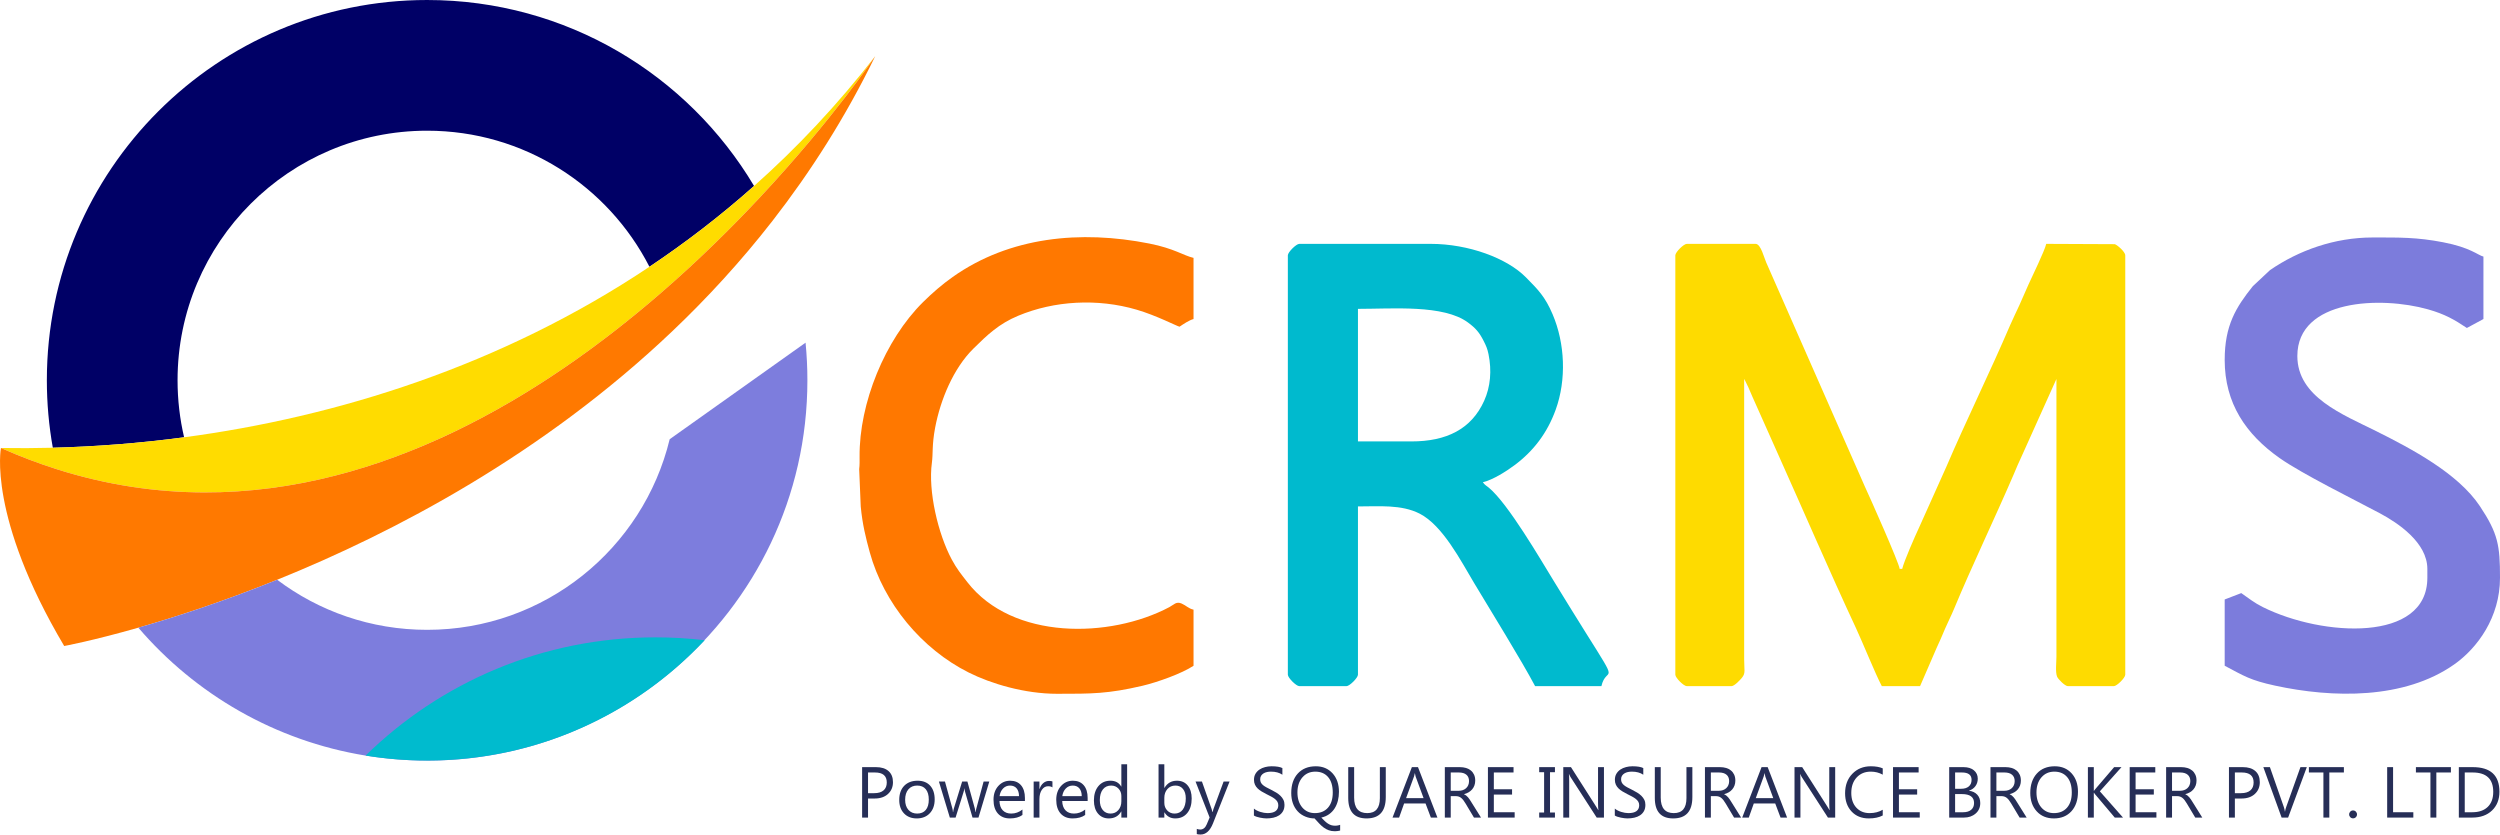 <?xml version="1.0" encoding="UTF-8"?>
<!DOCTYPE svg PUBLIC "-//W3C//DTD SVG 1.1//EN" "http://www.w3.org/Graphics/SVG/1.1/DTD/svg11.dtd">
<!-- Creator: CorelDRAW 2021 (64-Bit) -->
<svg xmlns="http://www.w3.org/2000/svg" xml:space="preserve" width="72.148mm" height="24.084mm" version="1.1" style="shape-rendering:geometricPrecision; text-rendering:geometricPrecision; image-rendering:optimizeQuality; fill-rule:evenodd; clip-rule:evenodd"
viewBox="0 0 7200.59 2403.66"
 xmlns:xlink="http://www.w3.org/1999/xlink"
 xmlns:xodm="http://www.corel.com/coreldraw/odm/2003">
 <defs>
  <style type="text/css">
   <![CDATA[
    .fil0 {fill:#000066}
    .fil6 {fill:#00BACE}
    .fil4 {fill:#00BBCE}
    .fil7 {fill:#7C7CDC}
    .fil3 {fill:#7D7DDD}
    .fil5 {fill:#FEDB00}
    .fil8 {fill:#FF7800}
    .fil2 {fill:#FF7900}
    .fil1 {fill:#FFDC00}
    .fil9 {fill:#262E57;fill-rule:nonzero}
   ]]>
  </style>
 </defs>
 <g id="Layer_x0020_1">
  <g id="_2196984073856">
   <path class="fil0" d="M511.41 1095.27c0,-396.99 321.82,-718.81 718.81,-718.81 279.27,0 521.34,159.27 640.34,391.91 103.59,-69.21 204.42,-146.57 301.34,-232.76 -191.03,-320.73 -541.27,-535.6 -941.69,-535.6 -604.89,0 -1095.27,490.37 -1095.27,1095.27 0,66.32 5.89,131.26 17.19,194.32 121.71,-3.16 248.45,-12.76 378.12,-30.07 -12.33,-52.75 -18.85,-107.74 -18.85,-164.25z"/>
   <path class="fil1" d="M530.26 1259.51c-129.67,17.31 -256.41,26.91 -378.12,30.07 -50.73,1.33 -100.6,1.54 -149.43,0.71 54.51,24.26 108.71,44.76 162.51,61.76 144.04,45.49 285.33,65.88 422.69,66.24 514.61,1.33 974.12,-278.63 1315.87,-574.58 107.8,-93.34 203.87,-188.28 286.25,-276.47 209.69,-224.48 330.75,-405.33 330.75,-405.33 -108.37,139.87 -225.45,263.96 -348.87,373.7 -96.93,86.19 -197.76,163.55 -301.34,232.76 -426.87,285.27 -900.53,432.49 -1340.3,491.15z"/>
   <path class="fil2" d="M1903.78 843.7c-341.74,295.96 -801.26,575.91 -1315.87,574.58 -137.37,-0.36 -278.66,-20.75 -422.69,-66.24 -53.8,-17 -108,-37.5 -162.51,-61.76 0,0 -39.3,196.89 182.16,570.37 0,0 80.62,-14.78 213.59,-52.79 105.18,-30.07 243.13,-74.67 399.83,-138 338.56,-136.82 764.66,-361.04 1137.08,-714.84 101.45,-96.38 198.93,-202.38 289.56,-318.85 110.51,-142.02 210.85,-299.6 295.86,-474.29 0,0 -121.06,180.85 -330.75,405.33 -82.39,88.2 -178.46,183.14 -286.25,276.47z"/>
   <path class="fil3" d="M2325.49 1095.27c0,-36.54 -1.79,-72.66 -5.29,-108.28l-391.35 278.06c-76.29,315.05 -360.14,549.02 -698.64,549.02 -162.11,0 -311.68,-53.66 -431.94,-144.2 -156.7,63.32 -294.65,107.93 -399.83,138 164.43,191.75 394.03,326 654.47,368.38 667.83,108.7 1272.57,-407.51 1272.57,-1080.99z"/>
   <path class="fil4" d="M1230.22 2190.54c315.33,0 599.52,-133.25 799.36,-346.51 -46.52,-5.51 -93.85,-8.34 -141.86,-8.34 -324.96,0 -619.59,129.88 -834.8,340.57 57.72,9.39 116.94,14.28 177.3,14.28z"/>
   <path class="fil5" d="M4825.35 735.42l0 1207.81c0,8.96 24.07,33.04 33.03,33.04l128.5 0c8.7,0 25.18,-17.87 30.57,-24.5 10.79,-13.29 6.19,-21.27 6.14,-52.6l0 -807.65c0.51,0.73 1.15,1.08 1.33,2.34 0.2,1.27 1.06,1.85 1.33,2.36l9.61 19.75c5.02,10.63 7.07,17.68 12.17,28.21l74.75 167.55c72.32,160.99 148.97,339.21 222.65,496.9 20.05,42.94 55.7,131.82 74.65,167.65l110.13 0 47.73 -110.14c8.79,-18.12 16.13,-36.33 24.65,-56.12 8.31,-19.3 17.04,-35.93 25.19,-55.56 51.62,-124.22 117.41,-260.95 171.48,-386.54 8.52,-19.79 15.85,-37.99 24.65,-56.13l99.11 -220.26 0 800.31c0,15.66 -3.45,43.6 1.81,56.94 2.97,7.52 22.98,27.51 31.24,27.51l132.17 0c8.95,0 33.03,-24.08 33.03,-33.04l0 -1207.81c0,-10 -23.04,-30.16 -30.26,-32.15l-197.35 -0.89c-4.85,20.81 -40.38,93.14 -51.34,117.54 -9,20.04 -16.82,38.57 -25.82,58.61 -8.4,18.69 -18.34,38.2 -26.7,57.74 -57.37,134.14 -127.62,276.68 -183.56,407.49l-78.47 174.84c-12.18,26.08 -43.87,98.08 -48.95,119.91l-7.35 0c-1.38,-16.58 -86.64,-208.07 -100.35,-237.39l-283.89 -644.92c-5.84,-12.51 -15.5,-53.83 -30.6,-53.83l-198.25 0c-8.96,0 -33.03,24.07 -33.03,33.03z"/>
   <path class="fil6" d="M4065.42 1271.41l-154.19 0 0 -381.81c100.31,0 246.33,-12.82 316.85,39.24 21.85,16.13 32.73,28.34 45.45,53.67 6.44,12.79 10.48,21.44 13.76,37.64 9.62,47.5 5.65,93.69 -12.43,133.99 -36.77,81.95 -108.83,117.27 -209.46,117.27zm-356.11 -535.99l0 1207.81c0,8.96 24.07,33.04 33.04,33.04l135.83 0c8.96,0 33.04,-24.08 33.04,-33.04l0 -484.59c60.69,0 125.01,-6.05 177.54,20.69 66.67,33.93 119.26,136.85 156.73,199.38 48.95,81.68 137.27,224.35 176.01,297.57l190.9 0c14.39,-61.76 56.3,7.11 -44.77,-153.48 -31.94,-50.76 -60.84,-98.05 -92.61,-149.68 -37.55,-61.03 -131.12,-222.38 -186.8,-268.43 -8.08,-6.69 -11.69,-7.52 -17.24,-15.8 29.55,-6.89 68.35,-32.1 90.78,-48.72 55.71,-41.3 94.95,-93.71 118.97,-160.03 31.33,-86.53 26.95,-190.89 -8.83,-274.85 -21.64,-50.79 -41.54,-70.7 -76.99,-106.57 -54.46,-55.1 -164.98,-96.33 -274.46,-96.33l-378.12 0c-8.97,0 -33.04,24.07 -33.04,33.03z"/>
   <path class="fil7" d="M6407.63 1036.45c0,125.34 61.17,214.4 157.87,282.67 64.22,45.35 214.46,119.56 288.79,159.09 52.47,27.9 137.05,84.62 137.05,160.31l0 25.7c0,186.97 -301.6,169.9 -473.6,84.46 -13.17,-6.54 -20.08,-10.94 -32.29,-19.1 -11.2,-7.5 -20.09,-14.6 -30.09,-21.31l-47.73 18.35 0 190.9c56.24,29.76 73.39,41.69 144.72,57.19 166.63,36.23 372.43,40.19 516.11,-60.83 67.02,-47.12 132.13,-135.7 132.13,-249.67 0,-93.24 -5.54,-127.58 -57.96,-206.37 -62.99,-94.67 -197.4,-165.47 -298.14,-215.81 -96.87,-48.39 -227.61,-98.46 -227.61,-216.59 0,-164.23 241.2,-172.81 376.62,-134.32 48.34,13.73 75.69,29.48 111.65,53.55l47.69 -25.78 0.03 -179.8c-16.78,-4.48 -37.37,-26.16 -116.49,-41.37 -76,-14.6 -125.03,-13.7 -202.9,-13.7 -109.03,0 -212.51,36.97 -295.25,93.9l-49.33 46.12c-49.1,61.19 -81.27,113.54 -81.27,212.41z"/>
   <path class="fil8" d="M3044.84 1998.29c99.93,0 146.09,0.14 245.04,-22.94 43.73,-10.2 114.89,-35.8 147.78,-57.82l0 -161.53c-15,-3.49 -20.53,-11.58 -34.24,-17.63 -15.68,-6.92 -22.38,3.39 -35.46,10.33 -171.1,90.66 -451.7,95.51 -581.7,-71.87 -17.96,-23.12 -30.44,-38.24 -44.92,-65.21 -39.71,-73.98 -68.56,-197.53 -57.28,-278.81 3.59,-25.83 -0.13,-50.76 9.32,-100.82 15.35,-81.28 52.9,-171.19 110.05,-227.69 40.43,-39.98 73.74,-71.73 129.12,-94.82 104.11,-43.42 228.19,-50.62 341.22,-17.53 57.08,16.72 115.26,47.13 123.51,49.04 9.78,-6.55 28.09,-19.16 40.38,-22.03l0 -176.21c-29.55,-6.89 -55.04,-26.95 -127.55,-41.33 -197.14,-39.12 -401.9,-19.83 -566.29,96.41 -30.12,21.29 -58.84,46.2 -85.38,72.48 -109.52,108.43 -183.99,291.18 -182.64,445.13 0.11,12.53 0.39,23.61 -1.14,35.87l4.48 107.66c4.88,50.99 14.25,89.1 26.02,131.84 40.58,147.22 149.4,278.27 285.14,346.3 63.86,32.01 160.49,61.18 254.55,61.18z"/>
   <path class="fil9" d="M2500.13 2299.9l0 54.92 -17.02 0 0 -145.29 39.91 0c15.53,0 27.57,3.77 36.15,11.35 8.54,7.58 12.79,18.22 12.79,32.03 0,13.76 -4.74,25.04 -14.25,33.82 -9.47,8.78 -22.31,13.17 -38.42,13.17l-19.16 0zm0 -74.98l0 59.59 17.84 0c11.73,0 20.72,-2.69 26.88,-8.05 6.19,-5.37 9.27,-12.97 9.27,-22.77 0,-19.19 -11.35,-28.77 -34.03,-28.77l-19.96 0z"/>
   <path id="_1" class="fil9" d="M2640.45 2357.25c-15.32,0 -27.57,-4.85 -36.74,-14.53 -9.12,-9.68 -13.72,-22.55 -13.72,-38.56 0,-17.43 4.77,-31.02 14.28,-40.84 9.54,-9.79 22.41,-14.67 38.63,-14.67 15.46,0 27.53,4.74 36.21,14.29 8.68,9.51 13,22.72 13,39.59 0,16.57 -4.67,29.82 -14.01,39.78 -9.37,9.96 -21.93,14.94 -37.66,14.94zm1.21 -94.63c-10.65,0 -19.09,3.63 -25.32,10.9 -6.22,7.27 -9.33,17.26 -9.33,30.05 0,12.29 3.14,21.97 9.44,29.05 6.29,7.1 14.7,10.66 25.21,10.66 10.76,0 19.02,-3.49 24.8,-10.45 5.77,-6.95 8.64,-16.85 8.64,-29.67 0,-12.97 -2.87,-22.96 -8.64,-29.99 -5.78,-7.06 -14.04,-10.55 -24.8,-10.55z"/>
   <path id="_2" class="fil9" d="M2849.41 2251.07l-31.13 103.75 -17.22 0 -21.38 -74.25c-0.8,-2.87 -1.35,-6.06 -1.63,-9.65l-0.41 0c-0.18,2.46 -0.91,5.57 -2.12,9.44l-23.2 74.46 -16.6 0 -31.44 -103.75 17.43 0 21.48 78.03c0.69,2.35 1.18,5.46 1.42,9.3l0.83 0c0.21,-2.97 0.8,-6.12 1.84,-9.51l23.9 -77.82 15.18 0 21.51 78.24c0.66,2.49 1.18,5.6 1.49,9.3l0.83 0c0.14,-2.63 0.7,-5.74 1.74,-9.3l21.06 -78.24 16.43 0z"/>
   <path id="_3" class="fil9" d="M2952.03 2307.1l-73.26 0c0.28,11.55 3.39,20.47 9.34,26.77 5.95,6.26 14.11,9.41 24.52,9.41 11.69,0 22.42,-3.84 32.24,-11.56l0 15.6c-9.13,6.64 -21.21,9.93 -36.18,9.93 -14.66,0 -26.18,-4.71 -34.55,-14.11 -8.4,-9.44 -12.59,-22.7 -12.59,-39.77 0,-16.16 4.6,-29.3 13.72,-39.46 9.17,-10.17 20.55,-15.26 34.1,-15.26 13.59,0 24.07,4.4 31.51,13.18 7.44,8.74 11.14,20.96 11.14,36.56l0 8.71zm-17.02 -14.08c-0.07,-9.57 -2.39,-17.05 -6.92,-22.41 -4.56,-5.33 -10.9,-7.99 -19.02,-7.99 -7.81,0 -14.49,2.8 -19.95,8.4 -5.47,5.61 -8.85,12.94 -10.14,22l56.03 0z"/>
   <path id="_4" class="fil9" d="M3031.29 2267.88c-2.9,-2.22 -7.09,-3.32 -12.56,-3.32 -7.12,0 -13.03,3.32 -17.8,10.03 -4.74,6.68 -7.13,15.81 -7.13,27.37l0 52.88 -16.64 0 0 -103.75 16.64 0 0 21.38 0.42 0c2.35,-7.31 5.95,-12.97 10.82,-17.09 4.88,-4.08 10.31,-6.13 16.33,-6.13 4.32,0 7.6,0.49 9.92,1.42l0 17.23z"/>
   <path id="_5" class="fil9" d="M3132.7 2307.1l-73.26 0c0.28,11.55 3.39,20.47 9.34,26.77 5.95,6.26 14.11,9.41 24.52,9.41 11.69,0 22.42,-3.84 32.24,-11.56l0 15.6c-9.13,6.64 -21.21,9.93 -36.18,9.93 -14.66,0 -26.18,-4.71 -34.55,-14.11 -8.4,-9.44 -12.59,-22.7 -12.59,-39.77 0,-16.16 4.6,-29.3 13.72,-39.46 9.17,-10.17 20.55,-15.26 34.1,-15.26 13.59,0 24.07,4.4 31.51,13.18 7.44,8.74 11.14,20.96 11.14,36.56l0 8.71zm-17.02 -14.08c-0.07,-9.57 -2.39,-17.05 -6.92,-22.41 -4.56,-5.33 -10.9,-7.99 -19.02,-7.99 -7.81,0 -14.49,2.8 -19.95,8.4 -5.47,5.61 -8.85,12.94 -10.14,22l56.03 0z"/>
   <path id="_6" class="fil9" d="M3246.41 2354.83l-16.64 0 0 -17.64 -0.38 0c-7.71,13.38 -19.61,20.06 -35.69,20.06 -13,0 -23.45,-4.64 -31.23,-13.94 -7.82,-9.27 -11.73,-21.93 -11.73,-37.94 0,-17.16 4.32,-30.89 12.96,-41.23 8.65,-10.34 20.17,-15.5 34.55,-15.5 14.25,0 24.62,5.61 31.13,16.82l0.38 0 0 -64.23 16.64 0 0 153.6zm-16.64 -46.9l0 -15.32c0,-8.37 -2.76,-15.46 -8.3,-21.27 -5.53,-5.81 -12.56,-8.72 -21.06,-8.72 -10.13,0 -18.12,3.7 -23.93,11.14 -5.81,7.44 -8.71,17.71 -8.71,30.82 0,11.97 2.79,21.37 8.36,28.32 5.57,6.92 13.07,10.38 22.45,10.38 9.27,0 16.78,-3.36 22.56,-10.03 5.77,-6.68 8.64,-15.15 8.64,-25.32z"/>
   <path id="_7" class="fil9" d="M3353.94 2339.82l-0.42 0 0 15.01 -16.64 0 0 -153.6 16.64 0 0 68.07 0.42 0c8.15,-13.76 20.12,-20.65 35.86,-20.65 13.28,0 23.72,4.64 31.23,13.94 7.55,9.27 11.31,21.72 11.31,37.32 0,17.37 -4.21,31.27 -12.65,41.71 -8.43,10.41 -19.99,15.64 -34.65,15.64 -13.73,0 -24.07,-5.82 -31.09,-17.44zm-0.42 -41.85l0 14.49c0,8.57 2.76,15.88 8.37,21.86 5.57,5.99 12.62,8.96 21.2,8.96 10.06,0 17.94,-3.84 23.65,-11.56 5.71,-7.71 8.58,-18.39 8.58,-32.13 0,-11.56 -2.66,-20.58 -8.02,-27.15 -5.33,-6.54 -12.56,-9.83 -21.66,-9.83 -9.68,0 -17.43,3.36 -23.3,10.07 -5.88,6.75 -8.82,15.15 -8.82,25.28z"/>
   <path id="_8" class="fil9" d="M3541.45 2251.07l-47.73 120.35c-8.5,21.52 -20.47,32.24 -35.86,32.24 -4.33,0 -7.92,-0.45 -10.83,-1.32l0 -14.9c3.56,1.21 6.85,1.83 9.82,1.83 8.37,0 14.66,-4.98 18.85,-14.97l8.29 -19.68 -40.53 -103.55 18.43 0 28.08 79.85c0.35,1.01 1.04,3.63 2.11,7.89l0.63 0c0.34,-1.63 1,-4.19 2.01,-7.71l29.5 -80.03 17.22 0z"/>
   <path id="_9" class="fil9" d="M3611.56 2348.95l0 -20.06c2.32,2.04 5.08,3.84 8.26,5.47 3.21,1.62 6.61,3 10.13,4.11 3.56,1.11 7.13,1.97 10.69,2.59 3.59,0.59 6.92,0.9 9.93,0.9 10.48,0 18.29,-1.94 23.48,-5.85 5.15,-3.87 7.74,-9.47 7.74,-16.74 0,-3.94 -0.87,-7.34 -2.59,-10.24 -1.73,-2.9 -4.11,-5.57 -7.13,-7.95 -3.04,-2.42 -6.64,-4.7 -10.79,-6.92 -4.18,-2.18 -8.64,-4.49 -13.45,-6.92 -5.05,-2.55 -9.79,-5.19 -14.18,-7.81 -4.39,-2.62 -8.19,-5.53 -11.45,-8.71 -3.25,-3.18 -5.78,-6.79 -7.64,-10.79 -1.87,-4.01 -2.79,-8.72 -2.79,-14.11 0,-6.65 1.45,-12.39 4.35,-17.3 2.9,-4.91 6.75,-8.92 11.45,-12.11 4.74,-3.18 10.14,-5.53 16.19,-7.09 6.02,-1.56 12.21,-2.36 18.46,-2.36 14.32,0 24.77,1.73 31.34,5.19l0 19.16c-8.57,-5.95 -19.61,-8.92 -33.02,-8.92 -3.74,0 -7.44,0.38 -11.18,1.14 -3.69,0.8 -7.02,2.08 -9.92,3.8 -2.9,1.77 -5.26,4.05 -7.1,6.82 -1.83,2.76 -2.72,6.12 -2.72,10.13 0,3.7 0.69,6.92 2.08,9.62 1.38,2.69 3.42,5.15 6.12,7.4 2.69,2.22 6.02,4.39 9.89,6.47 3.87,2.12 8.37,4.39 13.42,6.89 5.22,2.59 10.13,5.29 14.8,8.12 4.67,2.83 8.74,5.99 12.24,9.41 3.53,3.45 6.3,7.26 8.37,11.45 2.08,4.18 3.07,8.99 3.07,14.38 0,7.17 -1.38,13.25 -4.18,18.19 -2.8,4.98 -6.61,9.02 -11.34,12.11 -4.78,3.11 -10.28,5.36 -16.47,6.75 -6.23,1.38 -12.76,2.08 -19.68,2.08 -2.28,0 -5.12,-0.18 -8.5,-0.56 -3.35,-0.38 -6.82,-0.9 -10.34,-1.63 -3.49,-0.69 -6.82,-1.59 -9.96,-2.62 -3.15,-1.04 -5.68,-2.22 -7.58,-3.49z"/>
   <path id="_10" class="fil9" d="M3786.18 2357.25c-4.32,0 -8.72,-0.42 -13.18,-1.25 -4.46,-0.87 -8.78,-2.15 -12.96,-3.87 -4.18,-1.7 -8.19,-3.84 -12.01,-6.37 -3.83,-2.53 -7.3,-5.5 -10.37,-8.89 -12.39,-13.48 -18.57,-31.16 -18.57,-52.98 0,-23.45 6.3,-42.1 18.85,-55.93 12.72,-13.9 30.05,-20.89 52.08,-20.89 19.75,0 35.73,6.78 48.05,20.27 12.28,13.52 18.43,31.2 18.43,53.02 0,9.16 -1.04,17.84 -3.08,25.98 -2.08,8.12 -5.18,15.49 -9.37,22.03 -4.18,6.57 -9.47,12.11 -15.8,16.67 -6.37,4.57 -13.87,7.81 -22.52,9.79 3.52,3.77 6.81,7.13 9.89,10.03 3.07,2.9 6.16,5.36 9.23,7.34 3.04,2.01 6.26,3.49 9.54,4.53 3.32,1 6.99,1.52 10.97,1.52 1.07,0 2.25,-0.07 3.52,-0.17 1.29,-0.11 2.59,-0.25 3.91,-0.49 1.32,-0.24 2.59,-0.52 3.8,-0.83 1.21,-0.31 2.32,-0.66 3.35,-1.07l0 16.43c-1.11,0.34 -2.32,0.62 -3.66,0.86 -1.35,0.25 -2.69,0.45 -4.08,0.63 -1.39,0.14 -2.76,0.27 -4.11,0.38 -1.35,0.1 -2.59,0.17 -3.74,0.17 -6.5,0 -12.31,-0.97 -17.5,-2.9 -5.15,-1.91 -10,-4.56 -14.49,-7.88 -4.5,-3.35 -8.82,-7.27 -13,-11.73 -4.18,-4.46 -8.57,-9.23 -13.17,-14.38zm2.21 -134.74c-15.25,0 -27.63,5.5 -37.18,16.5 -9.51,11.03 -14.28,25.49 -14.28,43.36 0,17.84 4.63,32.27 13.87,43.26 9.33,10.9 21.48,16.33 36.38,16.33 15.95,0 28.5,-5.19 37.7,-15.6 9.2,-10.41 13.77,-24.97 13.77,-43.68 0,-19.26 -4.43,-34.06 -13.35,-44.47 -8.92,-10.48 -21.24,-15.7 -36.91,-15.7z"/>
   <path id="_11" class="fil9" d="M3991.33 2296.06c0,40.78 -18.39,61.19 -55.23,61.19 -35.24,0 -52.88,-19.61 -52.88,-58.86l0 -88.85 17.02 0 0 87.75c0,29.77 12.59,44.68 37.7,44.68 24.24,0 36.38,-14.39 36.38,-43.16l0 -89.26 17.02 0 0 86.53z"/>
   <path id="_12" class="fil9" d="M4140.09 2354.83l-18.85 0 -15.39 -40.74 -61.63 0 -14.49 40.74 -18.92 0 55.72 -145.29 17.64 0 55.93 145.29zm-39.84 -56.03l-22.79 -61.91c-0.73,-2.04 -1.49,-5.29 -2.22,-9.72l-0.41 0c-0.66,4.12 -1.46,7.34 -2.33,9.72l-22.62 61.91 50.36 0z"/>
   <path id="_13" class="fil9" d="M4265.63 2354.83l-20.27 0 -24.34 -40.74c-2.22,-3.77 -4.36,-6.99 -6.47,-9.68 -2.12,-2.66 -4.26,-4.85 -6.44,-6.51 -2.22,-1.7 -4.56,-2.93 -7.09,-3.7 -2.53,-0.79 -5.4,-1.18 -8.58,-1.18l-13.97 0 0 61.81 -17.02 0 0 -145.29 43.37 0c6.33,0 12.21,0.8 17.57,2.39 5.36,1.6 10.03,3.98 13.97,7.23 3.98,3.25 7.06,7.31 9.27,12.11 2.25,4.85 3.35,10.48 3.35,16.99 0,5.05 -0.76,9.72 -2.29,13.93 -1.52,4.22 -3.66,7.99 -6.47,11.28 -2.79,3.32 -6.19,6.16 -10.13,8.47 -3.97,2.32 -8.4,4.15 -13.35,5.43l0 0.38c2.47,1.11 4.57,2.32 6.37,3.7 1.77,1.42 3.49,3.04 5.08,4.95 1.63,1.87 3.25,4.01 4.85,6.43 1.59,2.39 3.35,5.15 5.29,8.33l27.29 43.68zm-87.16 -129.9l0 52.71 23.1 0c4.25,0 8.19,-0.65 11.8,-1.94 3.63,-1.28 6.75,-3.11 9.37,-5.53 2.62,-2.39 4.7,-5.33 6.19,-8.82 1.49,-3.45 2.22,-7.37 2.22,-11.69 0,-7.78 -2.49,-13.83 -7.54,-18.19 -5.02,-4.35 -12.32,-6.54 -21.83,-6.54l-23.31 0z"/>
   <polygon id="_14" class="fil9" points="4362.57,2354.83 4285.58,2354.83 4285.58,2209.53 4359.35,2209.53 4359.35,2224.92 4302.6,2224.92 4302.6,2273.28 4355.1,2273.28 4355.1,2288.56 4302.6,2288.56 4302.6,2339.44 4362.57,2339.44 "/>
   <polygon id="_15" class="fil9" points="4478.6,2209.53 4478.6,2224.13 4464.42,2224.13 4464.42,2340.23 4478.6,2340.23 4478.6,2354.83 4433.23,2354.83 4433.23,2340.23 4447.4,2340.23 4447.4,2224.13 4433.23,2224.13 4433.23,2209.53 "/>
   <path id="_16" class="fil9" d="M4619.77 2354.83l-20.89 0 -74.77 -115.82c-1.9,-2.9 -3.45,-5.95 -4.66,-9.1l-0.59 0c0.52,3.11 0.79,9.75 0.79,19.96l0 104.96 -17.02 0 0 -145.29 22.11 0 72.73 113.99c3.04,4.7 5.02,7.95 5.88,9.72l0.42 0c-0.69,-4.19 -1.04,-11.32 -1.04,-21.38l0 -102.34 17.05 0 0 145.29z"/>
   <path id="_17" class="fil9" d="M4651.04 2348.95l0 -20.06c2.32,2.04 5.08,3.84 8.26,5.47 3.21,1.62 6.61,3 10.13,4.11 3.56,1.11 7.13,1.97 10.69,2.59 3.59,0.59 6.92,0.9 9.93,0.9 10.48,0 18.29,-1.94 23.48,-5.85 5.15,-3.87 7.74,-9.47 7.74,-16.74 0,-3.94 -0.87,-7.34 -2.59,-10.24 -1.73,-2.9 -4.11,-5.57 -7.13,-7.95 -3.04,-2.42 -6.64,-4.7 -10.79,-6.92 -4.18,-2.18 -8.64,-4.49 -13.45,-6.92 -5.05,-2.55 -9.79,-5.19 -14.18,-7.81 -4.39,-2.62 -8.19,-5.53 -11.45,-8.71 -3.25,-3.18 -5.78,-6.79 -7.64,-10.79 -1.87,-4.01 -2.79,-8.72 -2.79,-14.11 0,-6.65 1.45,-12.39 4.35,-17.3 2.9,-4.91 6.75,-8.92 11.45,-12.11 4.74,-3.18 10.14,-5.53 16.19,-7.09 6.02,-1.56 12.21,-2.36 18.46,-2.36 14.32,0 24.77,1.73 31.34,5.19l0 19.16c-8.57,-5.95 -19.61,-8.92 -33.02,-8.92 -3.74,0 -7.44,0.38 -11.18,1.14 -3.69,0.8 -7.02,2.08 -9.92,3.8 -2.9,1.77 -5.26,4.05 -7.1,6.82 -1.83,2.76 -2.72,6.12 -2.72,10.13 0,3.7 0.69,6.92 2.08,9.62 1.38,2.69 3.42,5.15 6.12,7.4 2.69,2.22 6.02,4.39 9.89,6.47 3.87,2.12 8.37,4.39 13.42,6.89 5.22,2.59 10.13,5.29 14.8,8.12 4.67,2.83 8.74,5.99 12.24,9.41 3.53,3.45 6.3,7.26 8.37,11.45 2.08,4.18 3.07,8.99 3.07,14.38 0,7.17 -1.38,13.25 -4.18,18.19 -2.8,4.98 -6.61,9.02 -11.34,12.11 -4.78,3.11 -10.28,5.36 -16.47,6.75 -6.23,1.38 -12.76,2.08 -19.68,2.08 -2.28,0 -5.12,-0.18 -8.5,-0.56 -3.35,-0.38 -6.82,-0.9 -10.34,-1.63 -3.49,-0.69 -6.82,-1.59 -9.96,-2.62 -3.15,-1.04 -5.68,-2.22 -7.58,-3.49z"/>
   <path id="_18" class="fil9" d="M4874.38 2296.06c0,40.78 -18.39,61.19 -55.23,61.19 -35.24,0 -52.88,-19.61 -52.88,-58.86l0 -88.85 17.02 0 0 87.75c0,29.77 12.59,44.68 37.7,44.68 24.24,0 36.38,-14.39 36.38,-43.16l0 -89.26 17.02 0 0 86.53z"/>
   <path id="_19" class="fil9" d="M5014.83 2354.83l-20.27 0 -24.34 -40.74c-2.22,-3.77 -4.36,-6.99 -6.47,-9.68 -2.12,-2.66 -4.26,-4.85 -6.44,-6.51 -2.22,-1.7 -4.56,-2.93 -7.09,-3.7 -2.53,-0.79 -5.4,-1.18 -8.58,-1.18l-13.97 0 0 61.81 -17.02 0 0 -145.29 43.37 0c6.33,0 12.21,0.8 17.57,2.39 5.36,1.6 10.03,3.98 13.97,7.23 3.98,3.25 7.06,7.31 9.27,12.11 2.25,4.85 3.35,10.48 3.35,16.99 0,5.05 -0.76,9.72 -2.29,13.93 -1.52,4.22 -3.66,7.99 -6.47,11.28 -2.79,3.32 -6.19,6.16 -10.13,8.47 -3.97,2.32 -8.4,4.15 -13.35,5.43l0 0.38c2.47,1.11 4.57,2.32 6.37,3.7 1.77,1.42 3.49,3.04 5.08,4.95 1.63,1.87 3.25,4.01 4.85,6.43 1.59,2.39 3.35,5.15 5.29,8.33l27.29 43.68zm-87.16 -129.9l0 52.71 23.1 0c4.25,0 8.19,-0.65 11.8,-1.94 3.63,-1.28 6.75,-3.11 9.37,-5.53 2.62,-2.39 4.7,-5.33 6.19,-8.82 1.49,-3.45 2.22,-7.37 2.22,-11.69 0,-7.78 -2.49,-13.83 -7.54,-18.19 -5.02,-4.35 -12.32,-6.54 -21.83,-6.54l-23.31 0z"/>
   <path id="_20" class="fil9" d="M5147.26 2354.83l-18.85 0 -15.39 -40.74 -61.63 0 -14.49 40.74 -18.92 0 55.72 -145.29 17.64 0 55.93 145.29zm-39.84 -56.03l-22.79 -61.91c-0.73,-2.04 -1.49,-5.29 -2.22,-9.72l-0.41 0c-0.66,4.12 -1.46,7.34 -2.33,9.72l-22.62 61.91 50.36 0z"/>
   <path id="_21" class="fil9" d="M5285.76 2354.83l-20.89 0 -74.77 -115.82c-1.9,-2.9 -3.45,-5.95 -4.66,-9.1l-0.59 0c0.52,3.11 0.79,9.75 0.79,19.96l0 104.96 -17.02 0 0 -145.29 22.11 0 72.73 113.99c3.04,4.7 5.02,7.95 5.88,9.72l0.42 0c-0.69,-4.19 -1.04,-11.32 -1.04,-21.38l0 -102.34 17.05 0 0 145.29z"/>
   <path id="_22" class="fil9" d="M5422.72 2348.74c-10.72,5.67 -24.11,8.51 -40.12,8.51 -20.68,0 -37.22,-6.65 -49.63,-19.96 -12.45,-13.31 -18.67,-30.78 -18.67,-52.4 0,-23.2 7.02,-41.99 20.99,-56.3 13.97,-14.36 31.72,-21.52 53.19,-21.52 13.76,0 25.18,2.01 34.24,5.99l0 18.15c-10.41,-5.81 -21.9,-8.71 -34.45,-8.71 -16.67,0 -30.19,5.57 -40.57,16.7 -10.37,11.14 -15.56,26.05 -15.56,44.69 0,17.71 4.84,31.82 14.53,42.3 9.71,10.51 22.41,15.77 38.17,15.77 14.56,0 27.22,-3.25 37.88,-9.72l0 16.5z"/>
   <polygon id="_23" class="fil9" points="5529.31,2354.83 5452.32,2354.83 5452.32,2209.53 5526.1,2209.53 5526.1,2224.92 5469.34,2224.92 5469.34,2273.28 5521.85,2273.28 5521.85,2288.56 5469.34,2288.56 5469.34,2339.44 5529.31,2339.44 "/>
   <path id="_24" class="fil9" d="M5614.14 2354.83l0 -145.29 41.33 0c12.56,0 22.56,3.08 29.89,9.2 7.37,6.16 11.06,14.18 11.06,24.03 0,8.23 -2.25,15.39 -6.71,21.48 -4.46,6.09 -10.58,10.41 -18.43,12.97l0 0.41c9.79,1.15 17.64,4.85 23.52,11.07 5.88,6.27 8.81,14.39 8.81,24.38 0,12.42 -4.46,22.49 -13.38,30.2 -8.92,7.7 -20.16,11.55 -33.75,11.55l-42.34 0zm17.02 -129.9l0 46.94 17.44 0c9.3,0 16.64,-2.26 22,-6.75 5.32,-4.5 7.98,-10.83 7.98,-19.02 0,-14.11 -9.26,-21.17 -27.87,-21.17l-19.54 0zm0 62.22l0 52.3 23.1 0c10,0 17.74,-2.39 23.24,-7.09 5.53,-4.74 8.26,-11.25 8.26,-19.47 0,-17.16 -11.69,-25.74 -35.07,-25.74l-19.54 0z"/>
   <path id="_25" class="fil9" d="M5837.25 2354.83l-20.27 0 -24.34 -40.74c-2.22,-3.77 -4.36,-6.99 -6.47,-9.68 -2.12,-2.66 -4.26,-4.85 -6.44,-6.51 -2.22,-1.7 -4.56,-2.93 -7.09,-3.7 -2.53,-0.79 -5.4,-1.18 -8.58,-1.18l-13.97 0 0 61.81 -17.02 0 0 -145.29 43.37 0c6.33,0 12.21,0.8 17.57,2.39 5.36,1.6 10.03,3.98 13.97,7.23 3.98,3.25 7.06,7.31 9.27,12.11 2.25,4.85 3.35,10.48 3.35,16.99 0,5.05 -0.76,9.72 -2.29,13.93 -1.52,4.22 -3.66,7.99 -6.47,11.28 -2.79,3.32 -6.19,6.16 -10.13,8.47 -3.97,2.32 -8.4,4.15 -13.35,5.43l0 0.38c2.47,1.11 4.57,2.32 6.37,3.7 1.77,1.42 3.49,3.04 5.08,4.95 1.63,1.87 3.25,4.01 4.85,6.43 1.59,2.39 3.35,5.15 5.29,8.33l27.29 43.68zm-87.16 -129.9l0 52.71 23.1 0c4.25,0 8.19,-0.65 11.8,-1.94 3.63,-1.28 6.75,-3.11 9.37,-5.53 2.62,-2.39 4.7,-5.33 6.19,-8.82 1.49,-3.45 2.22,-7.37 2.22,-11.69 0,-7.78 -2.49,-13.83 -7.54,-18.19 -5.02,-4.35 -12.32,-6.54 -21.83,-6.54l-23.31 0z"/>
   <path id="_26" class="fil9" d="M5915.76 2357.25c-20.61,0 -37.11,-6.79 -49.49,-20.38 -12.38,-13.55 -18.6,-31.23 -18.6,-52.98 0,-23.38 6.33,-42.03 18.95,-55.93 12.63,-13.9 29.85,-20.89 51.6,-20.89 20.06,0 36.21,6.78 48.45,20.27 12.28,13.52 18.4,31.2 18.4,53.02 0,23.69 -6.3,42.44 -18.85,56.24 -12.56,13.76 -29.36,20.65 -50.46,20.65zm1.21 -134.74c-15.25,0 -27.63,5.5 -37.18,16.5 -9.51,11.03 -14.28,25.49 -14.28,43.36 0,17.91 4.63,32.31 13.94,43.23 9.26,10.89 21.41,16.36 36.31,16.36 15.95,0 28.5,-5.19 37.7,-15.6 9.2,-10.41 13.77,-24.97 13.77,-43.68 0,-19.19 -4.43,-33.99 -13.35,-44.47 -8.92,-10.48 -21.24,-15.7 -36.91,-15.7z"/>
   <path id="_27" class="fil9" d="M6114.76 2354.83l-23.72 0 -56.13 -66.47c-2.08,-2.5 -3.39,-4.19 -3.84,-5.05l-0.42 0 0 71.52 -17.02 0 0 -145.29 17.02 0 0 68.28 0.42 0c0.93,-1.49 2.22,-3.11 3.84,-4.95l54.29 -63.32 21.2 0 -62.32 69.69 66.68 75.6z"/>
   <polygon id="_28" class="fil9" points="6210.97,2354.83 6133.99,2354.83 6133.99,2209.53 6207.76,2209.53 6207.76,2224.92 6151,2224.92 6151,2273.28 6203.51,2273.28 6203.51,2288.56 6151,2288.56 6151,2339.44 6210.97,2339.44 "/>
   <path id="_29" class="fil9" d="M6343.12 2354.83l-20.27 0 -24.34 -40.74c-2.22,-3.77 -4.36,-6.99 -6.47,-9.68 -2.12,-2.66 -4.26,-4.85 -6.44,-6.51 -2.22,-1.7 -4.56,-2.93 -7.09,-3.7 -2.53,-0.79 -5.4,-1.18 -8.58,-1.18l-13.97 0 0 61.81 -17.02 0 0 -145.29 43.37 0c6.33,0 12.21,0.8 17.57,2.39 5.36,1.6 10.03,3.98 13.97,7.23 3.98,3.25 7.06,7.31 9.27,12.11 2.25,4.85 3.35,10.48 3.35,16.99 0,5.05 -0.76,9.72 -2.29,13.93 -1.52,4.22 -3.66,7.99 -6.47,11.28 -2.79,3.32 -6.19,6.16 -10.13,8.47 -3.97,2.32 -8.4,4.15 -13.35,5.43l0 0.38c2.47,1.11 4.57,2.32 6.37,3.7 1.77,1.42 3.49,3.04 5.08,4.95 1.63,1.87 3.25,4.01 4.85,6.43 1.59,2.39 3.35,5.15 5.29,8.33l27.29 43.68zm-87.16 -129.9l0 52.71 23.1 0c4.25,0 8.19,-0.65 11.8,-1.94 3.63,-1.28 6.75,-3.11 9.37,-5.53 2.62,-2.39 4.7,-5.33 6.19,-8.82 1.49,-3.45 2.22,-7.37 2.22,-11.69 0,-7.78 -2.49,-13.83 -7.54,-18.19 -5.02,-4.35 -12.32,-6.54 -21.83,-6.54l-23.31 0z"/>
   <path id="_30" class="fil9" d="M6436.95 2299.9l0 54.92 -17.02 0 0 -145.29 39.91 0c15.53,0 27.57,3.77 36.15,11.35 8.54,7.58 12.79,18.22 12.79,32.03 0,13.76 -4.74,25.04 -14.25,33.82 -9.47,8.78 -22.31,13.17 -38.42,13.17l-19.16 0zm0 -74.98l0 59.59 17.84 0c11.73,0 20.72,-2.69 26.88,-8.05 6.19,-5.37 9.27,-12.97 9.27,-22.77 0,-19.19 -11.35,-28.77 -34.03,-28.77l-19.96 0z"/>
   <path id="_31" class="fil9" d="M6644.16 2209.53l-53.81 145.29 -18.75 0 -52.67 -145.29 18.95 0 40.22 115.2c1.28,3.7 2.25,7.99 2.93,12.86l0.39 0c0.55,-4.04 1.66,-8.4 3.35,-13.07l41.05 -114.99 18.33 0z"/>
   <polygon id="_32" class="fil9" points="6750.95,2224.92 6709,2224.92 6709,2354.83 6691.98,2354.83 6691.98,2224.92 6650.14,2224.92 6650.14,2209.53 6750.95,2209.53 "/>
   <path id="_33" class="fil9" d="M6777.3 2357.04c-3.11,0 -5.74,-1.11 -7.95,-3.32 -2.18,-2.25 -3.28,-4.91 -3.28,-8.02 0,-3.11 1.11,-5.78 3.28,-8.05 2.22,-2.26 4.84,-3.39 7.95,-3.39 3.18,0 5.88,1.14 8.12,3.39 2.22,2.28 3.32,4.94 3.32,8.05 0,3.11 -1.11,5.78 -3.32,8.02 -2.25,2.22 -4.94,3.32 -8.12,3.32z"/>
   <polygon id="_34" class="fil9" points="6950.98,2354.83 6875.62,2354.83 6875.62,2209.53 6892.64,2209.53 6892.64,2339.44 6950.98,2339.44 "/>
   <polygon id="_35" class="fil9" points="7059.2,2224.92 7017.25,2224.92 7017.25,2354.83 7000.23,2354.83 7000.23,2224.92 6958.39,2224.92 6958.39,2209.53 7059.2,2209.53 "/>
   <path id="_36" class="fil9" d="M7082.02 2354.83l0 -145.29 40.12 0c51.19,0 76.82,23.58 76.82,70.83 0,22.42 -7.13,40.43 -21.34,54.05 -14.22,13.59 -33.24,20.41 -57.11,20.41l-38.49 0zm17.02 -129.9l0 114.51 21.69 0c19.06,0 33.86,-5.12 44.48,-15.32 10.61,-10.2 15.91,-24.66 15.91,-43.37 0,-37.21 -19.79,-55.82 -59.38,-55.82l-22.7 0z"/>
  </g>
 </g>
</svg>
